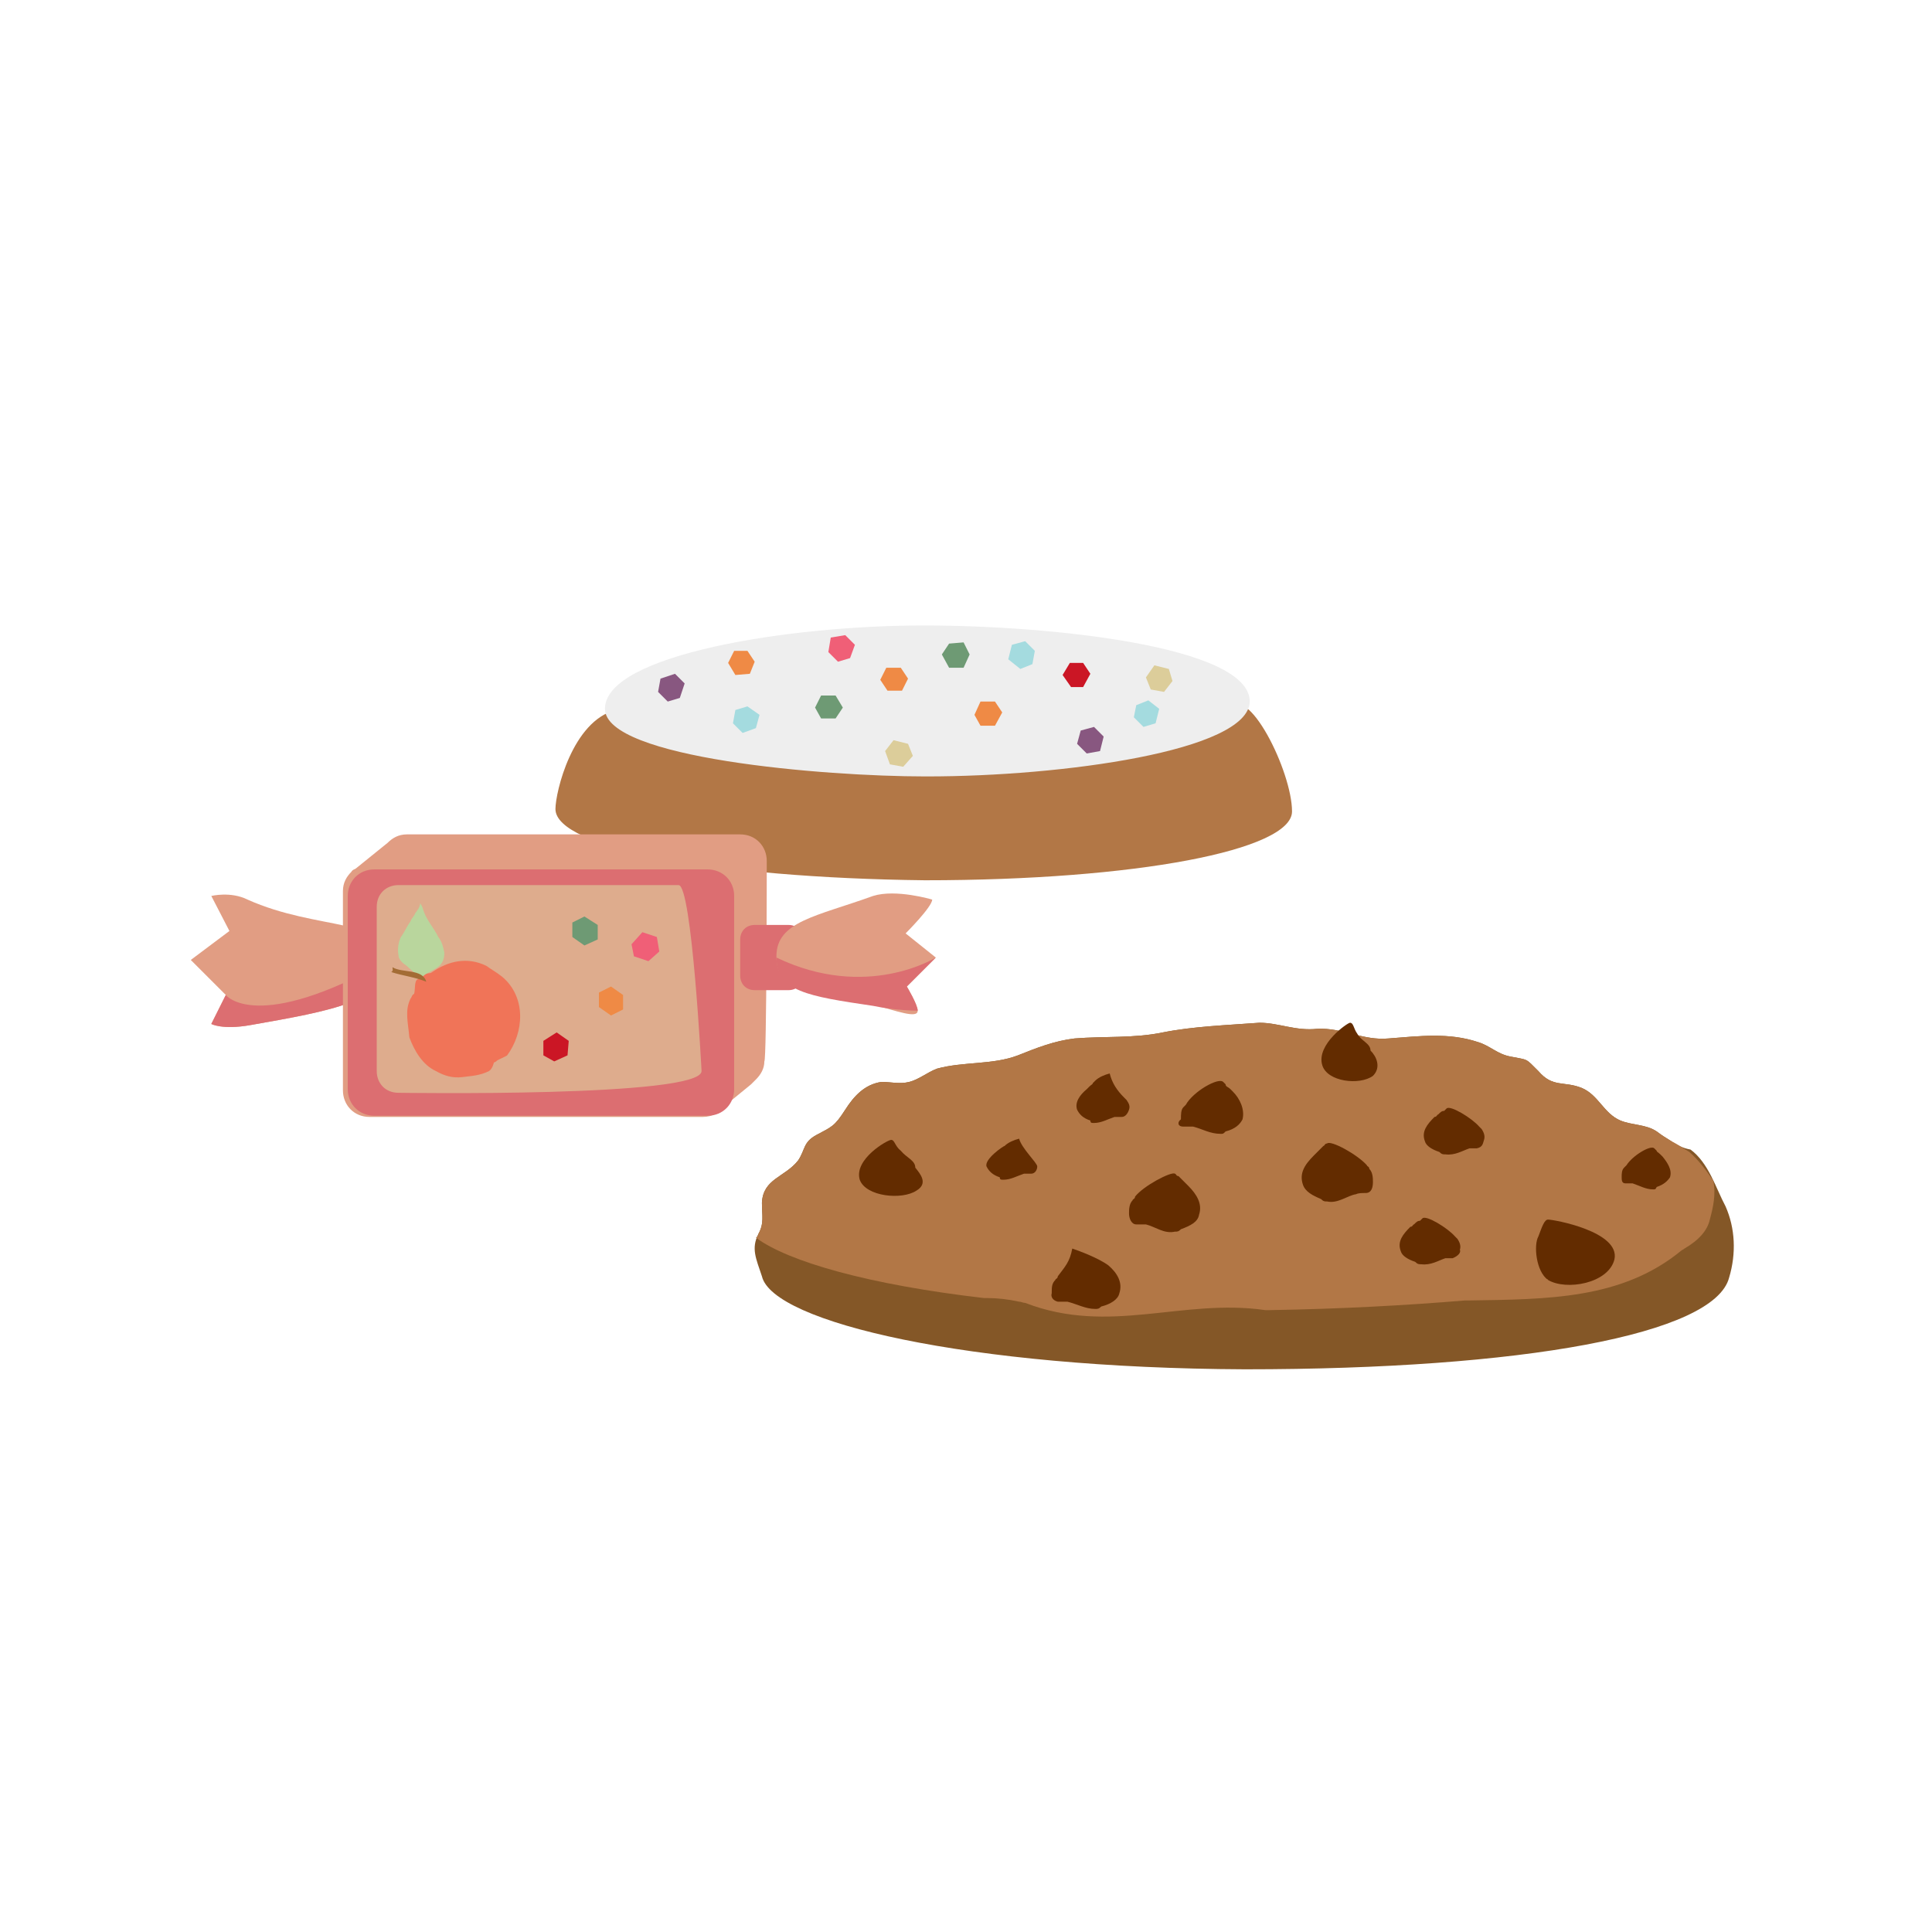 <svg xmlns="http://www.w3.org/2000/svg" width="160" height="160" viewBox="0 0 160 160"><g><path fill="#b27746" d="M101.7,58.7c-1.5,2.1-8.6,4.3-25.4,4.6c-13.8,0.2-24.9-2.1-25.3-4.5C47.4,59.7,46,65.6,46,67 c0,3.2,13.1,5.7,30.6,5.9c17.5,0,30.4-2.5,30.4-5.7C107,63.9,103.3,56.4,101.7,58.7z"/><path fill="#eee" d="M76.8,64.3h-0.2c-8.3,0-26.5-1.5-26.5-5.6c0-4.5,15.3-6.9,26.3-6.9h0.2c10.3,0,26.9,1.7,26.9,6.3 C103.4,62.2,87.9,64.3,76.8,64.3L76.8,64.3z"/><polygon fill="#ef8a45" points="60.9 55.9 60.3 54.9 60.8 53.9 61.9 53.9 62.5 54.8 62.1 55.8"/><polygon fill="#ef8a45" points="73.5 57.2 72.9 56.3 73.4 55.3 74.6 55.3 75.2 56.2 74.7 57.2"/><polygon fill="#ef8a45" points="81.2 60.1 80.7 59.2 81.2 58.1 82.4 58.1 83 59 82.4 60.1"/><polygon fill="#dccd9a" points="74.8 63.5 73.7 63.3 73.3 62.2 74 61.3 75.2 61.6 75.6 62.6"/><polygon fill="#dccd9a" points="96.4 57.3 95.3 57.1 94.9 56.1 95.6 55.1 96.8 55.4 97.1 56.4"/><polygon fill="#a4dbdf" points="94.7 60.2 93.9 59.4 94.1 58.4 95.1 58 96 58.7 95.7 59.9"/><polygon fill="#a4dbdf" points="61.5 60.7 60.7 59.9 60.9 58.8 61.9 58.5 62.9 59.2 62.6 60.3"/><polygon fill="#a4dbdf" points="84.5 55.4 83.5 54.6 83.8 53.4 84.9 53.1 85.7 53.9 85.5 55"/><polygon fill="#cb1625" points="89.7 56.9 88.7 56.9 88 55.9 88.6 54.9 89.7 54.9 90.3 55.8"/><polygon fill="#6e9a74" points="69.2 59.5 68 59.5 67.5 58.6 68 57.6 69.2 57.6 69.8 58.6"/><polygon fill="#6e9a74" points="79.8 55.3 78.6 55.3 78 54.2 78.6 53.3 79.8 53.2 80.3 54.2"/><polygon fill="#885780" points="56.3 57.8 55.3 58.1 54.5 57.3 54.7 56.2 55.9 55.8 56.7 56.6"/><polygon fill="#f05f77" points="70.4 54.5 69.4 54.8 68.6 54 68.8 52.8 70 52.6 70.8 53.4"/><polygon fill="#885780" points="91.1 62.2 90 62.4 89.2 61.6 89.5 60.5 90.6 60.2 91.4 61"/></g><g><path fill="#e19d83" d="M17.5,84.8l1.2-2.4l-2.9-2.9l3.2-2.4l-1.5-2.9c0,0,1.6-0.4,3,0.3c5.8,2.6,11.7,1.5,11.7,5 c0,3.4-4.7,4.2-11.5,5.4C18.4,85.3,17.5,84.8,17.5,84.8z"/><path fill="#dc6e71" d="M17.5,84.8l1.2-2.4c0,0,2.5,3.3,13.5-2.9c0,3.4-4.7,4.2-11.5,5.4C18.4,85.3,17.5,84.8,17.5,84.8z"/><path fill="#e19d83" d="M63.5,71.3c0-1.2-0.9-2.2-2.2-2.2H33.7c-0.7,0-1.2,0.3-1.6,0.7l0,0l-2.6,2.1c-0.1,0.1-0.3,0.1-0.4,0.3l0,0 l0,0c-0.4,0.4-0.7,0.9-0.7,1.6v16.5c0,1.2,0.9,2.2,2.2,2.2h27.6c0.8,0,1.5-0.4,1.8-0.9l0,0l2.2-1.8c0.1-0.1,0.3-0.3,0.4-0.4l0,0 l0,0c0.4-0.4,0.7-0.9,0.7-1.5C63.5,87.8,63.5,71.3,63.5,71.3z"/><path fill="#dc6e71" d="M60.8,90.2c0,1.2-0.9,2.2-2.2,2.2H31c-1.2,0-2.2-0.9-2.2-2.2V74.2c0-1.2,0.9-2.2,2.2-2.2h27.6 c1.2,0,2.2,0.9,2.2,2.2V90.2z"/><path fill="#deac8d" d="M58.1,88.7c0,2.2-25.1,1.8-25.1,1.8c-1.1,0-1.8-0.8-1.8-1.8V75.1c0-1.1,0.8-1.8,1.8-1.8h23.2 C57.3,73.3,58.1,88.7,58.1,88.7z"/><path fill="#dc6e71" d="M66.5,80.8c0,0.7-0.5,1.2-1.2,1.2h-2.8c-0.7,0-1.2-0.5-1.2-1.2v-3c0-0.7,0.5-1.2,1.2-1.2h2.8 c0.7,0,1.2,0.5,1.2,1.2V80.8z"/><path fill="#e19d83" d="M76,83.7c0-0.5-0.9-2-0.9-2l2.4-2.4l-2.5-2c0,0,2.2-2.2,2.2-2.8c0,0-3-0.9-4.9-0.3c-4.7,1.7-8,2.1-8,5 c0,2.8,2.6,3.2,8,4C74.2,83.7,76,84.4,76,83.7z"/><path fill="#dc6e71" d="M76,83.7c0-0.5-0.9-2-0.9-2l2.4-2.4c0,0-5.7,3.6-13.2,0c0,2.8,2.6,3.2,8,4C74.2,83.7,76,83.7,76,83.7z"/><path fill="#f07458" d="M41.6,80.9c2,1.7,1.8,4.6,0.4,6.5c-0.1,0.1-0.9,0.4-0.9,0.5L40.9,88c0,0-0.1,0.5-0.4,0.7 c-0.8,0.4-1.5,0.4-2.2,0.5c-0.8,0.1-1.5-0.1-2.2-0.5c-1.1-0.5-1.8-1.7-2.2-2.8c-0.1-1.2-0.4-2.2,0.1-3.2c0.1-0.1,0.1-0.3,0.3-0.4 c0.1-0.4,0-1.1,0.3-1.2c0,0,0.3-0.1,0.3-0.3c0.3-0.3,0.7-0.1,0.9-0.3c1.3-0.9,2.9-1.3,4.5-0.5C40.7,80.3,41.1,80.5,41.6,80.9z"/><path fill="#b9d69d" d="M36.3,77.6c-0.4-0.8-0.9-1.3-1.2-2.1c-0.1-0.3-0.1-0.4-0.3-0.7c0,0.3-0.3,0.7-0.4,0.8 c-0.1,0.3-0.3,0.4-0.4,0.7c-0.3,0.4-0.5,0.9-0.8,1.3C33,78,32.9,78.6,33,79.1c0,0.4,0.4,0.7,0.7,0.9c0.4,0.4,0.8,0.7,1.2,1.1 c0.1-0.3,0.3-0.4,0.5-0.5s0.5-0.3,0.7-0.4c0.5-0.3,0.7-0.7,0.7-1.3C36.7,78.4,36.6,78,36.3,77.6z"/><path fill="#a36c35" d="M35.3,81.3c-0.3-1.1-2-0.7-2.8-1.2c0,0.1,0.1,0.3-0.1,0.4C33.3,80.8,34.3,80.9,35.3,81.3L35.3,81.3z"/><polygon fill="#ef8a45" points="49.6 82.2 50.6 81.7 51.6 82.4 51.6 83.6 50.6 84.1 49.6 83.4"/><polygon fill="#cb1625" points="45 87.4 45 86.2 46.1 85.5 47.1 86.2 47 87.4 45.9 87.9"/><polygon fill="#6e9a74" points="47.4 77.6 47.4 76.4 48.4 75.9 49.5 76.6 49.5 77.8 48.4 78.3"/><polygon fill="#f05f77" points="52.5 79.2 52.3 78.2 53.2 77.2 54.4 77.6 54.6 78.8 53.7 79.6"/></g><g><path fill="#845727" d="M138.4,94.5c-0.5-0.3-0.8-0.5-1.2-0.8c-0.9-0.6-2-0.5-3-0.9c-1.4-0.6-1.8-2.1-3.2-2.7 c-1.5-0.6-2.4,0-3.6-1.4c-1.1-1.1-0.8-0.9-2.3-1.2c-1.1-0.2-1.7-0.9-2.7-1.2c-2.4-0.8-4.8-0.5-7.4-0.3c-2.1,0.2-3.8-0.9-5.9-0.8 c-1.8,0.2-3.2-0.5-4.8-0.5c-2.7,0.2-5.5,0.3-8,0.8c-2.4,0.5-4.8,0.3-7.3,0.5c-1.7,0.2-3.2,0.8-4.7,1.4c-2.1,0.8-4.5,0.5-6.7,1.1 c-0.8,0.3-1.5,0.9-2.3,1.1s-1.5,0-2.3,0c-1.4,0.2-2.3,1.2-3,2.3c-0.9,1.4-1.1,1.4-2.4,2.1c-1.1,0.6-0.9,1.2-1.5,2.1 c-1.1,1.4-2.9,1.5-3,3.5c0,1.1,0.2,1.7-0.3,2.6c-0.6,1.2-0.2,2,0.3,3.5c0.9,3.8,17,7.6,40,7.7c23,0,38.9-2.9,40.1-7.6 c0.6-2,0.5-4.1-0.3-5.9c-0.8-1.5-1.4-3.6-2.9-4.7C139.4,95.1,138.8,94.8,138.4,94.5z"/><path fill="#b27746" d="M139.9,95.4c-0.5-0.3-0.9-0.6-1.5-0.9c-0.5-0.3-0.8-0.5-1.2-0.8c-0.9-0.6-2-0.5-3-0.9 c-1.4-0.6-1.8-2.1-3.2-2.7c-1.5-0.6-2.4,0-3.6-1.4c-1.1-1.1-0.8-0.9-2.3-1.2c-1.1-0.2-1.7-0.9-2.7-1.2c-2.4-0.8-4.8-0.5-7.4-0.3 c-2.1,0.2-3.8-0.9-5.9-0.8c-1.8,0.2-3.2-0.5-4.8-0.5c-2.7,0.2-5.5,0.3-8,0.8c-2.4,0.5-4.8,0.3-7.3,0.5c-1.7,0.2-3.2,0.8-4.7,1.4 c-2.1,0.8-4.5,0.5-6.7,1.1c-0.8,0.3-1.5,0.9-2.3,1.1s-1.5,0-2.3,0c-1.4,0.2-2.3,1.2-3,2.3c-0.9,1.4-1.1,1.4-2.4,2.1 c-1.1,0.6-0.9,1.2-1.5,2.1c-1.1,1.4-2.9,1.5-3,3.5c0,1.1,0.2,1.7-0.3,2.6c0,0.2-0.2,0.3-0.2,0.3c2.7,2,9.4,3.9,18.9,5 c0.1,0,0.2,0,0.3,0c0.8,0,1.7,0.1,2.6,0.3c0.2,0,0.3,0.1,0.5,0.1c7,2.7,13-0.4,19.9,0.6c0.1,0,0.2,0,0.3,0c6-0.1,11.4-0.4,16.2-0.8 c0.1,0,0.2,0,0.3,0c6.6-0.1,12.7-0.1,17.6-4.1c0.1-0.1,0.2-0.1,0.3-0.2c1.2-0.7,1.9-1.5,2.1-2.4c0.3-1.1,0.5-2.1,0.3-3.2 C141.3,96.9,140.6,96,139.9,95.4z"/><path fill="#632c00" d="M75.9,98.6c-1.2,0.8-4.2,0.5-4.7-0.9c-0.5-1.7,2.3-3.3,2.6-3.3s0.3,0.5,0.8,0.9c0.5,0.6,1.2,0.8,1.2,1.4 C76.2,97.2,76.9,98,75.9,98.6L75.9,98.6z"/><path fill="#632c00" d="M113.7,89.1c-1.1,0.8-3.8,0.5-4.2-0.9c-0.5-1.7,2.1-3.5,2.3-3.5c0.3,0,0.3,0.5,0.6,0.9 c0.3,0.6,1.1,0.8,1.1,1.4C114,87.5,114.4,88.4,113.7,89.1L113.7,89.1z"/><path fill="#632c00" d="M128.2,106c1.5,0.9,5,0.3,5.5-1.7c0.5-2.3-5-3.3-5.5-3.3c-0.3,0-0.5,0.6-0.8,1.4 C127,103.1,127.2,105.3,128.2,106C128.1,105.9,128.2,105.9,128.2,106z"/><path fill="#632c00" d="M92.9,92.5c-0.2,0-0.5,0-0.6,0c-0.6,0.2-1.1,0.5-1.7,0.5c-0.2,0-0.3,0-0.3-0.2c-0.6-0.2-0.9-0.5-1.1-0.9 c-0.2-0.6,0.2-1.2,0.8-1.7l0.2-0.2c0.2-0.2,0.3-0.2,0.3-0.3l0.2-0.2c0.3-0.3,0.8-0.5,1.2-0.6c0.2,0.8,0.6,1.4,1.2,2l0.2,0.2 c0.2,0.3,0.3,0.5,0.2,0.8C93.4,92.2,93.2,92.5,92.9,92.5L92.9,92.5z"/><path fill="#632c00" d="M84.8,97.2c-0.6,0.2-1.1,0.5-1.7,0.5c-0.2,0-0.3,0-0.3-0.2c-0.6-0.2-0.9-0.5-1.1-0.9 c-0.2-0.6,1.4-1.7,1.5-1.7c0.3-0.3,0.8-0.5,1.2-0.6c0.2,0.8,1.5,2,1.5,2.3s-0.2,0.6-0.5,0.6C85.4,97.2,85,97.2,84.8,97.2z"/><path fill="#632c00" d="M122.3,95.1c-0.2,0-0.5,0-0.6,0c-0.6,0.2-1.2,0.6-2,0.5c-0.2,0-0.3,0-0.5-0.2c-0.6-0.2-1.1-0.5-1.2-0.9 c-0.3-0.8,0.2-1.4,0.8-2c0.2,0,0.2-0.2,0.3-0.2c0.2-0.2,0.3-0.3,0.5-0.3l0.2-0.2c0.3-0.3,2.1,0.8,2.7,1.5l0.2,0.2 c0.2,0.3,0.3,0.6,0.2,0.9C122.8,94.7,122.8,95,122.3,95.1L122.3,95.1z"/><path fill="#632c00" d="M134.6,98c0.2,0,0.3,0,0.6,0c0.6,0.2,1.1,0.5,1.7,0.5c0.2,0,0.2,0,0.3-0.2c0.6-0.2,0.9-0.5,1.1-0.8 c0.2-0.6-0.2-1.2-0.6-1.7l-0.2-0.2c-0.2-0.2-0.3-0.2-0.3-0.3l-0.2-0.2c-0.3-0.3-1.8,0.6-2.3,1.4l-0.2,0.2c-0.2,0.2-0.2,0.5-0.2,0.8 C134.3,97.7,134.3,98,134.6,98L134.6,98z"/><path fill="#632c00" d="M98,93.3c0.2,0,0.4,0,0.8,0c0.8,0.2,1.4,0.6,2.3,0.6c0.2,0,0.2,0,0.4-0.2c0.8-0.2,1.2-0.6,1.4-1 c0.2-0.8-0.2-1.7-0.8-2.3l-0.2-0.2c-0.2-0.2-0.4-0.2-0.4-0.4l-0.2-0.2c-0.4-0.4-2.5,0.8-3.1,1.9L98,91.7c-0.2,0.2-0.2,0.6-0.2,1 C97.5,92.9,97.5,93.3,98,93.3L98,93.3z"/><path fill="#632c00" d="M94.1,101.4c0.3,0,0.6,0,0.8,0c0.8,0.2,1.5,0.8,2.4,0.6c0.2,0,0.3,0,0.5-0.2c0.8-0.3,1.4-0.6,1.5-1.2 c0.3-0.9-0.2-1.7-0.9-2.4c-0.2-0.2-0.2-0.2-0.3-0.3c-0.2-0.2-0.3-0.3-0.5-0.5c-0.2,0-0.2-0.2-0.3-0.2C97,97,94.7,98.2,94,99.1 c0,0.2-0.2,0.2-0.2,0.3c-0.3,0.3-0.3,0.8-0.3,1.1C93.5,100.9,93.7,101.4,94.1,101.4C94,101.4,94.1,101.4,94.1,101.4z"/><path fill="#632c00" d="M113.1,98.8c0.5,0,0.6-0.5,0.6-0.9c0-0.3,0-0.8-0.3-1.1c0-0.2-0.2-0.2-0.2-0.3c-0.8-0.9-3-2.1-3.3-1.8 c-0.2,0-0.2,0.2-0.3,0.2c-0.2,0.2-0.3,0.3-0.5,0.5c-0.2,0.2-0.2,0.2-0.3,0.3c-0.8,0.8-1.2,1.5-0.9,2.4c0.2,0.6,0.8,0.9,1.5,1.2 c0.2,0.2,0.3,0.2,0.5,0.2c0.9,0.2,1.7-0.5,2.4-0.6C112.5,98.8,112.8,98.8,113.1,98.8C113.1,98.8,113.3,98.8,113.1,98.8z"/><path fill="#632c00" d="M120.3,104.2c-0.2,0-0.5,0-0.6,0c-0.6,0.2-1.2,0.6-2,0.5c-0.2,0-0.3,0-0.5-0.2c-0.6-0.2-1.1-0.5-1.2-0.9 c-0.3-0.8,0.2-1.4,0.8-2c0.2,0,0.2-0.2,0.3-0.2c0.2-0.2,0.3-0.3,0.5-0.3l0.2-0.2c0.3-0.3,2.1,0.8,2.7,1.5l0.2,0.2 c0.2,0.3,0.3,0.6,0.2,0.9C121,103.7,120.8,104,120.3,104.2C120.5,104.2,120.3,104.2,120.3,104.2z"/><path fill="#632c00" d="M87.6,107.8c0.3,0,0.5,0,0.8,0c0.8,0.2,1.5,0.6,2.3,0.6c0.2,0,0.3,0,0.5-0.2c0.8-0.2,1.4-0.6,1.5-1.1 c0.3-0.9-0.2-1.7-0.9-2.3c-0.8-0.6-2.4-1.2-3-1.4c-0.2,1.1-0.6,1.5-1.2,2.3c0,0.2-0.2,0.2-0.2,0.3c-0.3,0.3-0.3,0.6-0.3,1.1 C87,107.4,87.2,107.7,87.6,107.8L87.6,107.8z"/></g></svg>